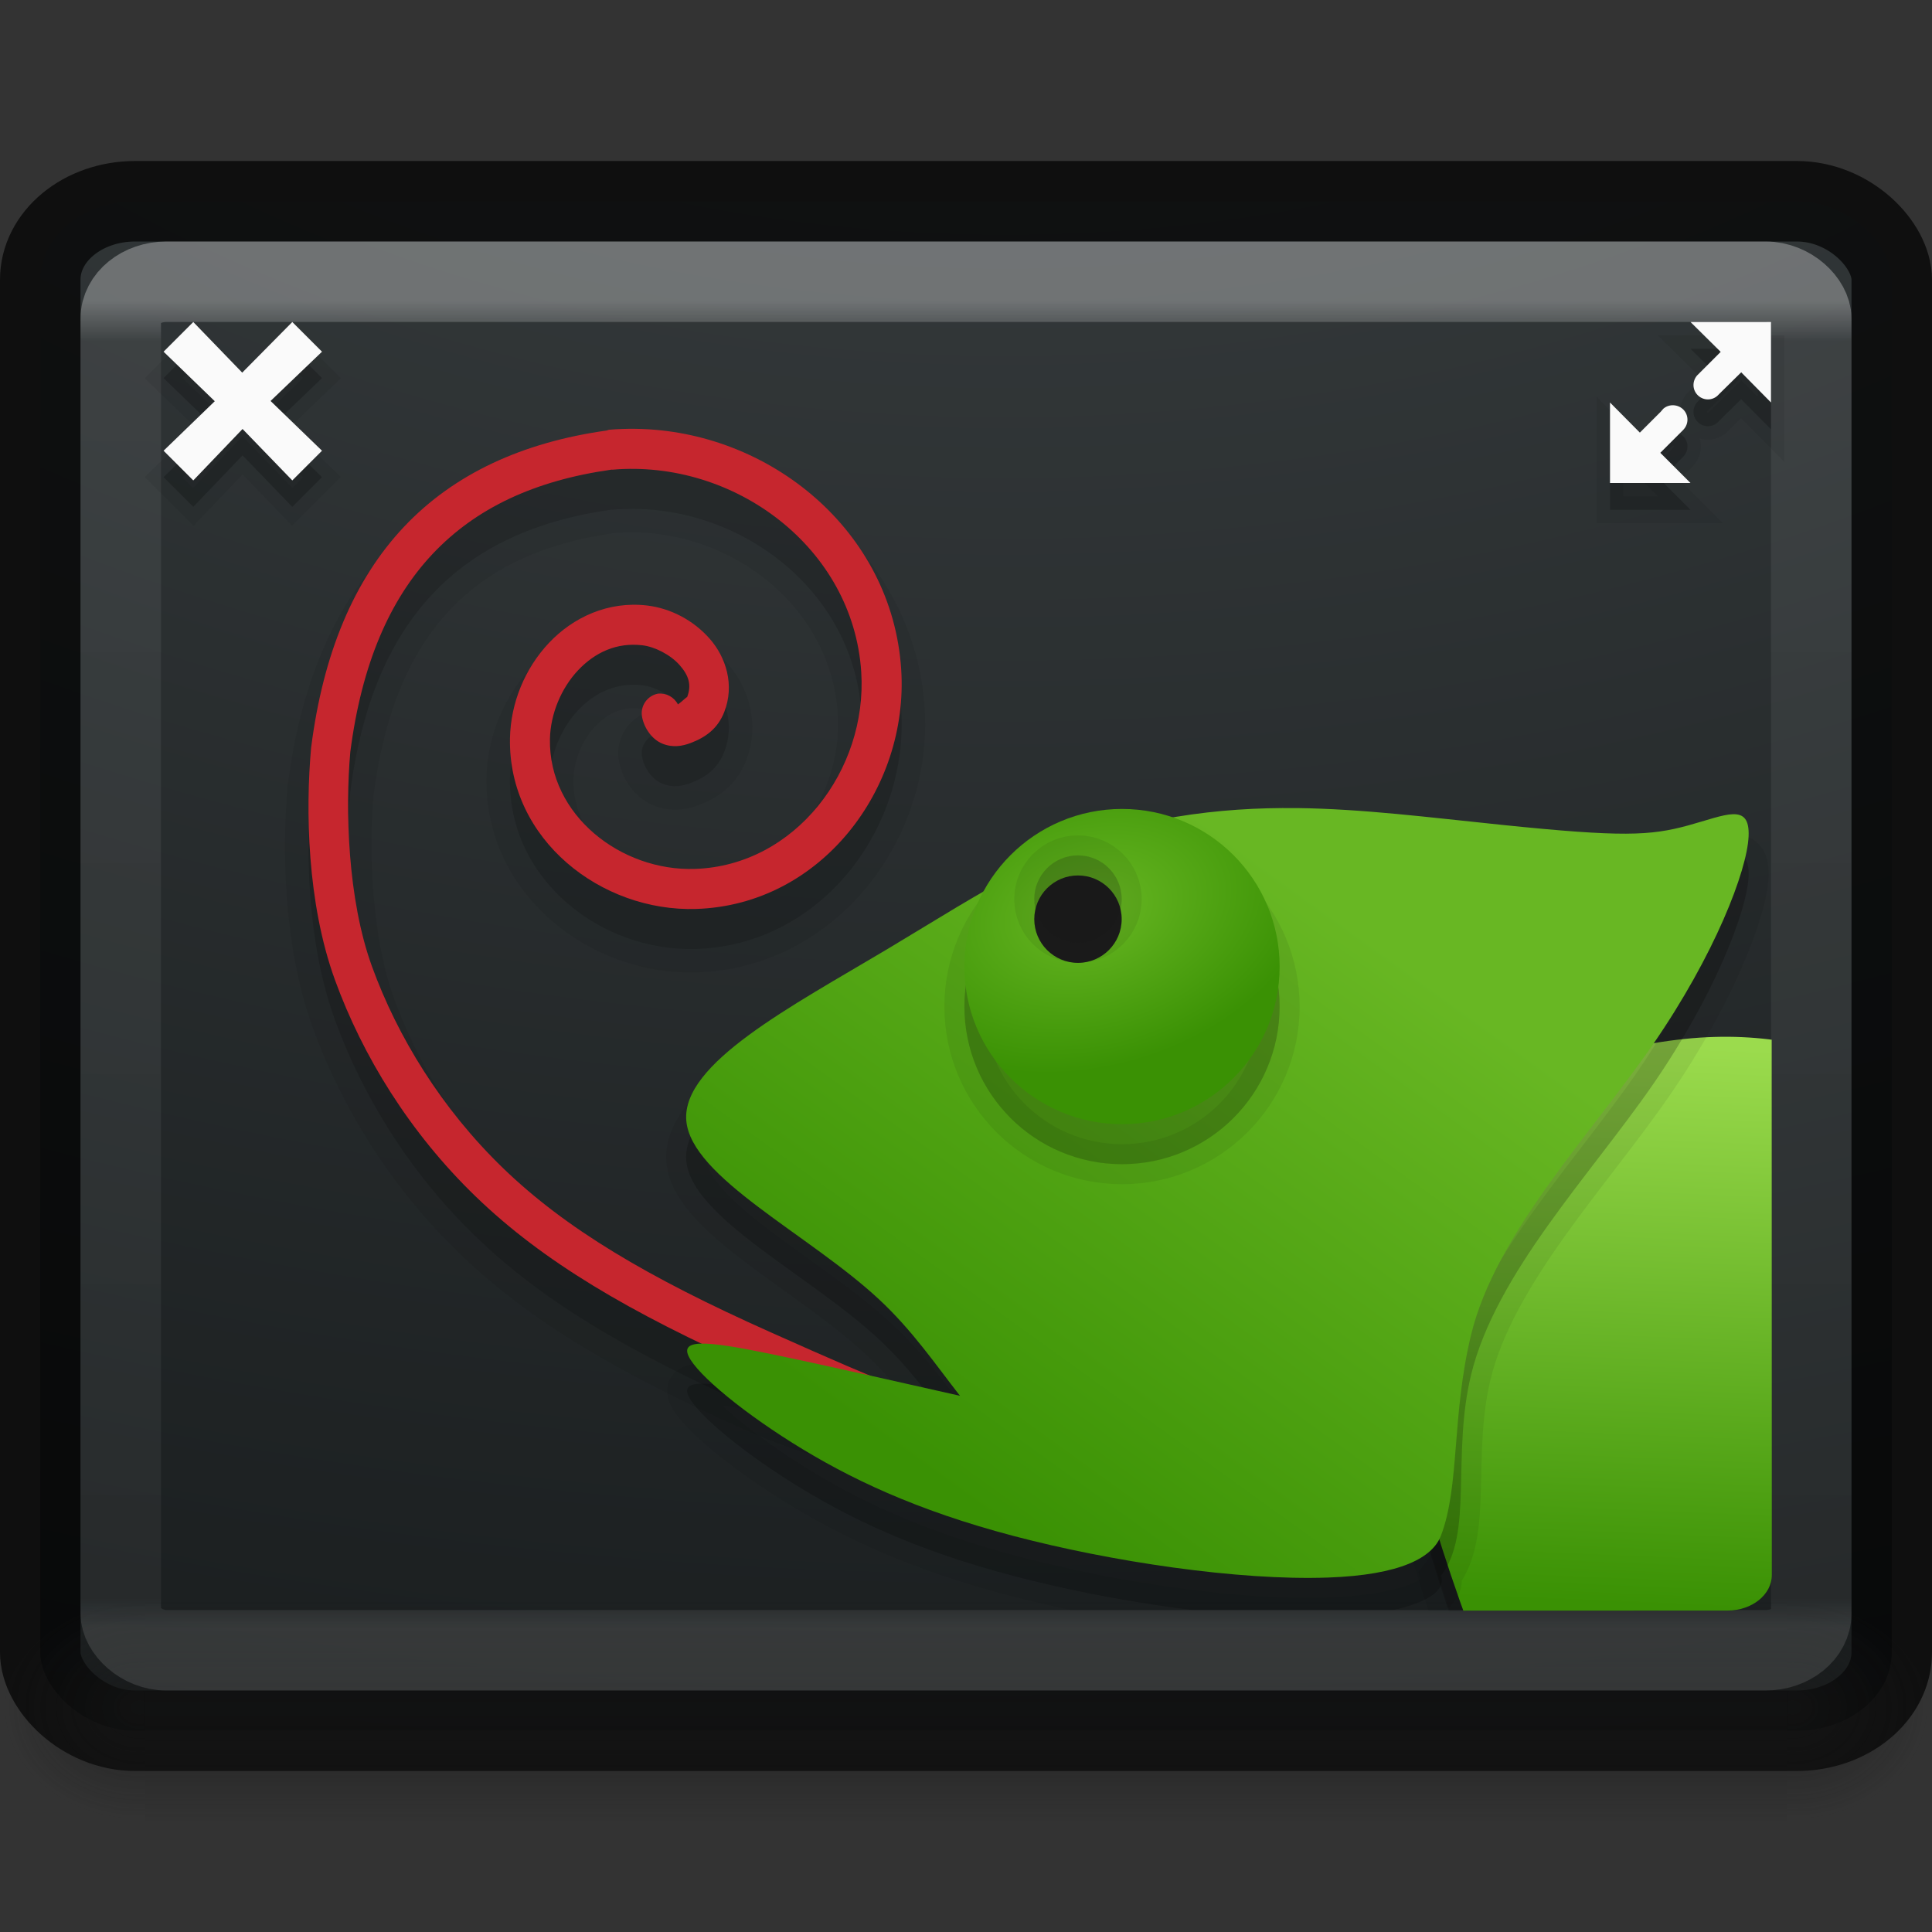 <?xml version="1.0" encoding="UTF-8" standalone="no"?>
<svg
   id="svg4296"
   height="24"
   width="24"
   version="1.1"
   sodipodi:docname="24.svg"
   inkscape:version="1.1 (c68e22c387, 2021-05-23)"
   xmlns:inkscape="http://www.inkscape.org/namespaces/inkscape"
   xmlns:sodipodi="http://sodipodi.sourceforge.net/DTD/sodipodi-0.dtd"
   xmlns:xlink="http://www.w3.org/1999/xlink"
   xmlns="http://www.w3.org/2000/svg"
   xmlns:svg="http://www.w3.org/2000/svg"
   xmlns:rdf="http://www.w3.org/1999/02/22-rdf-syntax-ns#"
   xmlns:cc="http://creativecommons.org/ns#"
   xmlns:dc="http://purl.org/dc/elements/1.1/">
  <rect width="100%" height="100%" fill="#333333" stroke="none"/>
  <sodipodi:namedview
     pagecolor="#ffffff"
     bordercolor="#666666"
     borderopacity="1"
     objecttolerance="10"
     gridtolerance="10"
     guidetolerance="10"
     inkscape:pageopacity="0"
     inkscape:pageshadow="2"
     inkscape:window-width="1366"
     inkscape:window-height="707"
     id="namedview69"
     showgrid="true"
     inkscape:zoom="22.627417"
     inkscape:cx="8.9935144"
     inkscape:cy="9.4796503"
     inkscape:window-x="0"
     inkscape:window-y="30"
     inkscape:window-maximized="1"
     inkscape:current-layer="svg4296"
     inkscape:document-rotation="0"
     inkscape:pagecheckerboard="0"
     showguides="true"
     width="24px">
    <inkscape:grid
       type="xygrid"
       id="grid871"
       empspacing="4" />
    <inkscape:grid
       type="xygrid"
       id="grid873"
       empspacing="2"
       spacingx="0.5"
       spacingy="0.5"
       dotted="true" />
  </sodipodi:namedview>
  <defs
     id="defs4298">
    <inkscape:path-effect
       effect="bspline"
       id="path-effect28478"
       is_visible="true"
       lpeversion="1"
       weight="33.333"
       steps="2"
       helper_size="0"
       apply_no_weight="true"
       apply_with_weight="true"
       only_selected="false" />
    <inkscape:path-effect
       effect="bspline"
       id="path-effect28430"
       is_visible="true"
       lpeversion="1"
       weight="33.333"
       steps="2"
       helper_size="0"
       apply_no_weight="true"
       apply_with_weight="true"
       only_selected="false" />
    <inkscape:path-effect
       effect="bspline"
       id="path-effect21614"
       is_visible="true"
       lpeversion="1"
       weight="33.333"
       steps="2"
       helper_size="0"
       apply_no_weight="true"
       apply_with_weight="true"
       only_selected="false" />
    <inkscape:path-effect
       effect="bspline"
       id="path-effect17203"
       is_visible="true"
       lpeversion="1"
       weight="33.333"
       steps="2"
       helper_size="0"
       apply_no_weight="true"
       apply_with_weight="true"
       only_selected="false" />
    <inkscape:path-effect
       effect="bspline"
       id="path-effect16144"
       is_visible="true"
       lpeversion="1"
       weight="33.333"
       steps="2"
       helper_size="0"
       apply_no_weight="true"
       apply_with_weight="true"
       only_selected="false" />
    <linearGradient
       inkscape:collect="always"
       id="linearGradient6899">
      <stop
         style="stop-color:#9bdb4d;stop-opacity:1"
         offset="0"
         id="stop6895" />
      <stop
         style="stop-color:#3a9104;stop-opacity:1"
         offset="1"
         id="stop6897" />
    </linearGradient>
    <inkscape:path-effect
       effect="bspline"
       id="path-effect6747"
       is_visible="true"
       lpeversion="1"
       weight="33.333"
       steps="2"
       helper_size="0"
       apply_no_weight="true"
       apply_with_weight="true"
       only_selected="false" />
    <linearGradient
       inkscape:collect="always"
       id="linearGradient4127">
      <stop
         style="stop-color:#68b723;stop-opacity:1"
         offset="0"
         id="stop4123" />
      <stop
         style="stop-color:#3a9104;stop-opacity:1"
         offset="1"
         id="stop4125" />
    </linearGradient>
    <inkscape:path-effect
       effect="bspline"
       id="path-effect1451"
       is_visible="true"
       lpeversion="1"
       weight="33.333"
       steps="2"
       helper_size="0"
       apply_no_weight="true"
       apply_with_weight="true"
       only_selected="false" />
    <linearGradient
       id="linearGradient932">
      <stop
         offset="0"
         style="stop-color:#181818;stop-opacity:1"
         id="stop928" />
      <stop
         offset="1"
         style="stop-color:#181818;stop-opacity:0"
         id="stop930" />
    </linearGradient>
    <linearGradient
       id="linearGradient4199">
      <stop
         id="stop4201"
         style="stop-color:#ffffff;stop-opacity:1"
         offset="0" />
      <stop
         id="stop4203"
         style="stop-color:#fafafa;stop-opacity:1"
         offset="0.262" />
      <stop
         id="stop4205"
         style="stop-color:#d4d4d4;stop-opacity:1"
         offset="0.705" />
      <stop
         id="stop4207"
         style="stop-color:#abacae;stop-opacity:1"
         offset="1" />
    </linearGradient>
    <linearGradient
       id="linearGradient3462">
      <stop
         offset="0"
         style="stop-color:#ffffff;stop-opacity:1"
         id="stop3464" />
      <stop
         offset="0.035"
         style="stop-color:#ffffff;stop-opacity:0.235"
         id="stop3466" />
      <stop
         offset="0.964"
         style="stop-color:#ffffff;stop-opacity:0.157"
         id="stop3468" />
      <stop
         offset="1"
         style="stop-color:#ffffff;stop-opacity:0.392"
         id="stop3470" />
    </linearGradient>
    <linearGradient
       x1="302.857"
       y1="366.648"
       x2="302.857"
       y2="609.505"
       id="linearGradient19619"
       xlink:href="#linearGradient5048"
       gradientUnits="userSpaceOnUse"
       gradientTransform="matrix(0.084,0,0,0.012,-6.54,38.471)" />
    <linearGradient
       id="linearGradient5048">
      <stop
         id="stop5050"
         style="stop-color:#181818;stop-opacity:0"
         offset="0" />
      <stop
         id="stop5056"
         style="stop-color:#181818;stop-opacity:1"
         offset="0.5" />
      <stop
         id="stop5052"
         style="stop-color:#181818;stop-opacity:0"
         offset="1" />
    </linearGradient>
    <radialGradient
       cx="605.714"
       cy="486.648"
       r="117.143"
       fx="605.714"
       fy="486.648"
       id="radialGradient19616"
       xlink:href="#linearGradient5060"
       gradientUnits="userSpaceOnUse"
       gradientTransform="matrix(-0.029,0,0,0.012,21.027,38.471)" />
    <linearGradient
       id="linearGradient5060">
      <stop
         id="stop5062"
         style="stop-color:#181818;stop-opacity:1"
         offset="0" />
      <stop
         id="stop5064"
         style="stop-color:#181818;stop-opacity:0"
         offset="1" />
    </linearGradient>
    <radialGradient
       cx="605.714"
       cy="486.648"
       r="117.143"
       fx="605.714"
       fy="486.648"
       id="radialGradient19613"
       xlink:href="#linearGradient932"
       gradientUnits="userSpaceOnUse"
       gradientTransform="matrix(0.029,0,0,0.012,26.973,38.471)" />
    <linearGradient
       y2="42.438"
       x2="40.29"
       y1="5.414"
       x1="40.29"
       gradientTransform="matrix(1.162,0,0,0.919,-3.892,4.446)"
       gradientUnits="userSpaceOnUse"
       id="linearGradient4088"
       xlink:href="#linearGradient3462" />
    <radialGradient
       r="12.672"
       fy="9.957"
       fx="7.118"
       cy="9.957"
       cx="7.118"
       gradientTransform="matrix(0,8.437,-12.948,0,153.88,-68.473)"
       gradientUnits="userSpaceOnUse"
       id="radialGradient4091"
       xlink:href="#linearGradient4199" />
    <linearGradient
       x1="39"
       y1="15"
       x2="39"
       y2="48"
       id="linearGradient3058"
       xlink:href="#linearGradient3924-1"
       gradientUnits="userSpaceOnUse"
       gradientTransform="translate(-67.5,-2.5)" />
    <linearGradient
       id="linearGradient3924-1">
      <stop
         id="stop3926-3"
         style="stop-color:#ffffff;stop-opacity:1"
         offset="0" />
      <stop
         id="stop3928-91"
         style="stop-color:#ffffff;stop-opacity:0.235"
         offset="0.028" />
      <stop
         id="stop3930-6"
         style="stop-color:#ffffff;stop-opacity:0.157"
         offset="0.974" />
      <stop
         id="stop3932-6"
         style="stop-color:#ffffff;stop-opacity:0.392"
         offset="1" />
    </linearGradient>
    <linearGradient
       gradientTransform="matrix(0.075,0,0,0.012,-2.947,38.471)"
       gradientUnits="userSpaceOnUse"
       xlink:href="#linearGradient5048-6"
       id="linearGradient19619-1"
       y2="609.505"
       x2="302.857"
       y1="366.648"
       x1="302.857" />
    <linearGradient
       id="linearGradient5048-6">
      <stop
         offset="0"
         style="stop-color:#000000;stop-opacity:0"
         id="stop5050-0" />
      <stop
         offset="0.5"
         style="stop-color:#000000;stop-opacity:1"
         id="stop5056-6" />
      <stop
         offset="1"
         style="stop-color:#000000;stop-opacity:0"
         id="stop5052-2" />
    </linearGradient>
    <radialGradient
       gradientTransform="matrix(-0.024,0,0,0.012,20.522,38.471)"
       gradientUnits="userSpaceOnUse"
       xlink:href="#linearGradient4563"
       id="radialGradient19616-8"
       fy="486.648"
       fx="605.714"
       r="117.143"
       cy="486.648"
       cx="605.714" />
    <linearGradient
       id="linearGradient4563">
      <stop
         offset="0"
         style="stop-color:#000000;stop-opacity:1"
         id="stop4565" />
      <stop
         offset="1"
         style="stop-color:#000000;stop-opacity:0"
         id="stop4567" />
    </linearGradient>
    <radialGradient
       gradientTransform="matrix(0.024,0,0,0.012,27.478,38.471)"
       gradientUnits="userSpaceOnUse"
       xlink:href="#linearGradient4563"
       id="radialGradient19613-0"
       fy="486.648"
       fx="605.714"
       r="117.143"
       cy="486.648"
       cx="605.714" />
    <linearGradient
       gradientUnits="userSpaceOnUse"
       xlink:href="#linearGradient4099"
       id="linearGradient4097-5-3"
       y2="8.498"
       x2="18.387"
       y1="26.977"
       x1="18.387"
       gradientTransform="matrix(1.818,0,0,1.944,-8.535,-8.5)" />
    <linearGradient
       id="linearGradient4099">
      <stop
         id="stop4101"
         style="stop-color:#a7a7a7;stop-opacity:1"
         offset="0" />
      <stop
         id="stop4103"
         style="stop-color:#d1d1d1;stop-opacity:1"
         offset="1" />
    </linearGradient>
    <linearGradient
       gradientTransform="matrix(1.054,0,0,0.919,-1.297,4.446)"
       gradientUnits="userSpaceOnUse"
       xlink:href="#linearGradient4455"
       id="linearGradient3095-0-5"
       y2="41.781"
       x2="24"
       y1="5.975"
       x1="24" />
    <linearGradient
       id="linearGradient4455">
      <stop
         offset="0"
         style="stop-color:#000000;stop-opacity:0.117"
         id="stop4457" />
      <stop
         offset="0.052"
         style="stop-color:#ffffff;stop-opacity:0"
         id="stop4459" />
      <stop
         offset="0.964"
         style="stop-color:#ffffff;stop-opacity:0.157"
         id="stop4461" />
      <stop
         offset="1"
         style="stop-color:#ffffff;stop-opacity:0.392"
         id="stop4463" />
    </linearGradient>
    <linearGradient
       x1="30.643"
       y1="-17.85"
       x2="30.643"
       y2="29.023"
       id="linearGradient3102-8"
       xlink:href="#linearGradient4633"
       gradientUnits="userSpaceOnUse"
       gradientTransform="matrix(0.92,0,0,0.76,6.518,21.758)" />
    <linearGradient
       id="linearGradient4633">
      <stop
         id="stop4635"
         style="stop-color:#333333;stop-opacity:0.435"
         offset="0" />
      <stop
         id="stop4637"
         style="stop-color:#444444;stop-opacity:0.549"
         offset="1" />
    </linearGradient>
    <radialGradient
       cx="23.071"
       cy="35.127"
       r="10.319"
       fx="23.071"
       fy="35.127"
       id="radialGradient2177"
       xlink:href="#linearGradient4563"
       gradientUnits="userSpaceOnUse"
       gradientTransform="matrix(0.915,0.013,-0.008,0.214,2.254,27.189)" />
    <linearGradient
       id="linearGradient3175">
      <stop
         id="stop3177"
         style="stop-color:#797a78;stop-opacity:1"
         offset="0" />
      <stop
         id="stop3179"
         style="stop-color:#555754;stop-opacity:1"
         offset="1" />
    </linearGradient>
    <linearGradient
       x1="23.946"
       y1="7.509"
       x2="23.946"
       y2="42.576"
       id="linearGradient3189"
       xlink:href="#linearGradient3175"
       gradientUnits="userSpaceOnUse" />
    <linearGradient
       id="linearGradient7916">
      <stop
         id="stop7918"
         style="stop-color:#ffffff;stop-opacity:1"
         offset="0" />
      <stop
         id="stop7920"
         style="stop-color:#ffffff;stop-opacity:0.34"
         offset="1" />
    </linearGradient>
    <linearGradient
       x1="31.865"
       y1="17.13"
       x2="16.145"
       y2="32.85"
       id="linearGradient2181"
       xlink:href="#linearGradient7916"
       gradientUnits="userSpaceOnUse"
       gradientTransform="matrix(1.032,-1.029,1.032,1.029,-26.553,23.964)" />
    <linearGradient
       x1="31.865"
       y1="17.13"
       x2="16.145"
       y2="32.85"
       id="linearGradient2397"
       xlink:href="#linearGradient7916"
       gradientUnits="userSpaceOnUse"
       gradientTransform="matrix(1.032,-1.029,1.032,1.029,-26.553,26.473)" />
    <linearGradient
       x1="23.946"
       y1="7.509"
       x2="23.946"
       y2="42.576"
       id="linearGradient2400"
       xlink:href="#linearGradient3175"
       gradientUnits="userSpaceOnUse"
       gradientTransform="translate(0,2.509)" />
    <radialGradient
       cx="23.071"
       cy="35.127"
       r="10.319"
       fx="23.071"
       fy="35.127"
       id="radialGradient2403"
       xlink:href="#linearGradient4563"
       gradientUnits="userSpaceOnUse"
       gradientTransform="matrix(2.105,0.024,-0.019,0.41,-23.646,28.671)" />
    <linearGradient
       inkscape:collect="always"
       xlink:href="#linearGradient4127"
       id="linearGradient4129"
       x1="27.811"
       y1="19.662"
       x2="36.416"
       y2="34.722"
       gradientUnits="userSpaceOnUse"
       gradientTransform="matrix(1.293,0,0,1.293,-15.737,-4.922)" />
    <radialGradient
       cx="23.071"
       cy="35.127"
       r="10.319"
       fx="23.071"
       fy="35.127"
       id="radialGradient2177-7"
       xlink:href="#linearGradient4563"
       gradientUnits="userSpaceOnUse"
       gradientTransform="matrix(0.915,0.013,-0.008,0.214,2.254,27.189)" />
    <linearGradient
       x1="31.865"
       y1="17.13"
       x2="16.145"
       y2="32.85"
       id="linearGradient2397-3"
       xlink:href="#linearGradient7916"
       gradientUnits="userSpaceOnUse"
       gradientTransform="matrix(1.032,-1.029,1.032,1.029,-26.553,26.473)" />
    <linearGradient
       x1="23.946"
       y1="7.509"
       x2="23.946"
       y2="42.576"
       id="linearGradient2400-7"
       xlink:href="#linearGradient3175"
       gradientUnits="userSpaceOnUse"
       gradientTransform="translate(0,2.509)" />
    <radialGradient
       cx="23.071"
       cy="35.127"
       r="10.319"
       fx="23.071"
       fy="35.127"
       id="radialGradient2403-5"
       xlink:href="#linearGradient4563"
       gradientUnits="userSpaceOnUse"
       gradientTransform="matrix(2.105,0.024,-0.019,0.41,-23.646,28.671)" />
    <linearGradient
       x1="24"
       y1="6.032"
       x2="24"
       y2="41.934"
       id="linearGradient3024"
       xlink:href="#linearGradient3895"
       gradientUnits="userSpaceOnUse"
       gradientTransform="matrix(1.152,0,0,0.922,-3.684,4.385)" />
    <linearGradient
       id="linearGradient3895">
      <stop
         id="stop3897"
         style="stop-color:#ffffff;stop-opacity:1"
         offset="0" />
      <stop
         id="stop3899"
         style="stop-color:#ffffff;stop-opacity:0.235"
         offset="0.03" />
      <stop
         id="stop3901"
         style="stop-color:#ffffff;stop-opacity:0.157"
         offset="0.978" />
      <stop
         id="stop3903"
         style="stop-color:#ffffff;stop-opacity:0.392"
         offset="1" />
    </linearGradient>
    <radialGradient
       cx="6.953"
       cy="9.957"
       r="12.672"
       fx="6.953"
       fy="9.957"
       id="radialGradient3988-3"
       xlink:href="#linearGradient2867-449-88-871-390-598-476-591-434-148-57-177-8-3-3-6-4-8-8-8-5-7-8"
       gradientUnits="userSpaceOnUse"
       gradientTransform="matrix(0,2.893,-4.299,0,55.298,-26.609)" />
    <linearGradient
       id="linearGradient2867-449-88-871-390-598-476-591-434-148-57-177-8-3-3-6-4-8-8-8-5-7-8">
      <stop
         id="stop3750-1-0-7-6-6-1-3-9-3-9-2"
         style="stop-color:#404648;stop-opacity:1"
         offset="0" />
      <stop
         id="stop3754-1-8-5-2-7-6-7-1-9-1-0"
         style="stop-color:#0c1011;stop-opacity:1"
         offset="1" />
    </linearGradient>
    <linearGradient
       inkscape:collect="always"
       xlink:href="#linearGradient6899"
       id="linearGradient6901"
       x1="41.847"
       y1="18.849"
       x2="42.928"
       y2="34.407"
       gradientUnits="userSpaceOnUse" />
    <linearGradient
       inkscape:collect="always"
       xlink:href="#linearGradient3895"
       id="linearGradient8449"
       gradientUnits="userSpaceOnUse"
       gradientTransform="matrix(0.568,0,0,0.459,-1.622,0.973)"
       x1="24"
       y1="6.032"
       x2="24"
       y2="41.934" />
    <clipPath
       clipPathUnits="userSpaceOnUse"
       id="clipPath9640">
      <path
         id="rect9642"
         d="M 3.662,9.5 H 44.337 c 0.644,0 1.162,0.41 1.162,0.919 v 32.162 c 0,0.509 -0.518,0.919 -1.162,0.919 H 3.662 C 3.018,43.5 2.5,43.09 2.5,42.581 V 10.419 C 2.5,9.91 3.018,9.5 3.662,9.5 Z"
         style="opacity:0.3;fill:none;stroke:url(#linearGradient9644);stroke-width:1;stroke-linecap:round;stroke-linejoin:round;stroke-miterlimit:4;stroke-dasharray:none;stroke-dashoffset:0;stroke-opacity:1;paint-order:normal" />
    </clipPath>
    <linearGradient
       inkscape:collect="always"
       xlink:href="#linearGradient3895"
       id="linearGradient9644"
       gradientUnits="userSpaceOnUse"
       gradientTransform="matrix(1.162,0,0,0.919,-3.892,4.446)"
       x1="24"
       y1="6.032"
       x2="24"
       y2="41.934" />
    <clipPath
       clipPathUnits="userSpaceOnUse"
       id="clipPath9646">
      <rect
         width="43"
         height="34"
         rx="1.162"
         ry="0.919"
         x="2.5"
         y="9.5"
         id="rect9648"
         style="opacity:0.3;fill:none;stroke:url(#linearGradient9650);stroke-width:1;stroke-linecap:round;stroke-linejoin:round;stroke-miterlimit:4;stroke-dasharray:none;stroke-dashoffset:0;stroke-opacity:1;paint-order:normal"
         d="M 3.662,9.5 H 44.337 c 0.644,0 1.162,0.41 1.162,0.919 v 32.162 c 0,0.509 -0.518,0.919 -1.162,0.919 H 3.662 C 3.018,43.5 2.5,43.09 2.5,42.581 V 10.419 C 2.5,9.91 3.018,9.5 3.662,9.5 Z" />
    </clipPath>
    <linearGradient
       inkscape:collect="always"
       xlink:href="#linearGradient3895"
       id="linearGradient9650"
       gradientUnits="userSpaceOnUse"
       gradientTransform="matrix(1.162,0,0,0.919,-3.892,4.446)"
       x1="24"
       y1="6.032"
       x2="24"
       y2="41.934" />
    <clipPath
       clipPathUnits="userSpaceOnUse"
       id="clipPath19091">
      <rect
         width="46.868"
         height="36.565"
         rx="1.267"
         ry="0.988"
         x="-7.422"
         y="2.359"
         id="rect19093"
         style="opacity:0.3;fill:none;stroke:url(#linearGradient19095);stroke-width:1.083;stroke-linecap:round;stroke-linejoin:round;stroke-miterlimit:4;stroke-dasharray:none;stroke-dashoffset:0;stroke-opacity:1;paint-order:normal"
         transform="matrix(0.994,-0.11,0.113,0.994,0,0)"
         d="M -6.155,2.359 H 38.179 c 0.702,0 1.267,0.441 1.267,0.988 V 37.936 c 0,0.547 -0.565,0.988 -1.267,0.988 H -6.155 c -0.702,0 -1.267,-0.441 -1.267,-0.988 V 3.347 c 0,-0.547 0.565,-0.988 1.267,-0.988 z" />
    </clipPath>
    <linearGradient
       inkscape:collect="always"
       xlink:href="#linearGradient3895"
       id="linearGradient19095"
       gradientUnits="userSpaceOnUse"
       gradientTransform="matrix(1.267,0,0,0.988,-14.389,-3.076)"
       x1="24"
       y1="6.032"
       x2="24"
       y2="41.934" />
    <clipPath
       clipPathUnits="userSpaceOnUse"
       id="clipPath21743">
      <g
         inkscape:label="Clip"
         id="use21745"
         style="fill:url(#linearGradient22483);fill-opacity:1">
        <path
           style="fill:url(#linearGradient22479);fill-opacity:1;stroke:none;stroke-width:1.293;stroke-linecap:butt;stroke-linejoin:miter;stroke-miterlimit:4;stroke-dasharray:none;stroke-opacity:1"
           d="m 12.252,38.001 c -1.027,-1.188 0.503,-4.193 1.729,-6.989 1.225,-2.796 2.146,-5.382 4.35,-7.565 2.205,-2.183 4.583,-3.396 7.466,-5.035 2.883,-1.638 3.488,-2.12 4.167,-2.949 0.679,-0.829 1.018,-1.512 1.54,-0.729 0.522,0.783 1.16,3.163 1.222,6.148 0.062,2.985 -0.467,6.693 0.622,9.327 1.09,2.634 3.604,4.142 2.133,6.069 -1.471,1.926 -5.367,3.536 -8.55,3.872 -3.182,0.336 -4.836,-0.942 -7.453,-1.266 -2.617,-0.324 -6.199,0.306 -7.226,-0.882 z"
           id="path22473"
           clip-path="url(#clipPath9640)"
           transform="matrix(0.732,0.528,-0.536,0.742,29.27,-3.914)"
           sodipodi:nodetypes="scsccccccccs"
           inkscape:original-d="m 9.696046,39.819093 c 1.531129,-3.005005 3.060945,-6.010575 4.58945,-9.01671 0.922101,-2.586206 1.842633,-5.172336 2.761927,-7.759314 3.488797,-1.778558 5.86751,-2.991957 10.461556,-5.336514 1.171598,-0.932128 1.776495,-1.414164 2.663952,-2.122872 0.471628,-0.949164 0.810072,-1.6326 1.213601,-2.450688 0.640082,2.383499 1.277854,4.763231 1.914149,7.142299 -0.65478,3.571337 -1.04102,7.299629 -1.56388,10.947096 2.84517,1.380343 5.21447,3.129306 7.819361,4.691612 -5.545646,2.290846 -9.442466,3.899958 -14.158173,5.846327 -1.648747,-1.27537 -3.302792,-2.553887 -4.956374,-3.831097 -3.580331,0.630318 -7.162523,1.260331 -10.745569,1.889861 z"
           inkscape:path-effect="#path-effect1451" />
        <path
           style="fill:url(#linearGradient22481);fill-opacity:1;stroke:none;stroke-width:1px;stroke-linecap:butt;stroke-linejoin:miter;stroke-opacity:1"
           d="m 27.335,38.584 c -2.833,-0.75 -5.333,-1.417 -7,-1.833 -1.667,-0.417 -2.5,-0.583 -2.417,-0.166 0.083,0.417 1.083,1.417 2.333,2.334 1.25,0.917 2.75,1.75 4.917,2.416 2.167,0.666 5,1.166 7,1.083 2,-0.084 3.166,-0.75 2.167,-1.5 -1,-0.75 -4.166,-1.583 -7,-2.333 z"
           id="path22475"
           inkscape:path-effect="#path-effect21614"
           inkscape:original-d="m 27,38.5 c -2.499,-0.665667 -4.999,-1.332333 -7.5,-2 -0.83235,-0.16567 -1.665667,-0.332333 -2.5,-0.5 1.00102,1.00102 2.001,2.001 3,3 1.50103,0.83435 3.001,1.667667 4.5,2.5 2.83439,0.50101 5.667667,1.001 8.5,1.5 1.16769,-0.66568 2.334333,-1.332333 3.5,-2 -3.16573,-0.83235 -6.332333,-1.665667 -9.5,-2.5 z" />
      </g>
    </clipPath>
    <linearGradient
       inkscape:collect="always"
       xlink:href="#linearGradient4127"
       id="linearGradient22464"
       gradientUnits="userSpaceOnUse"
       x1="32"
       y1="23"
       x2="32"
       y2="42"
       gradientTransform="matrix(0.732,0.528,-0.536,0.742,29.27,-3.914)" />
    <linearGradient
       inkscape:collect="always"
       xlink:href="#linearGradient4127"
       id="linearGradient22479"
       gradientUnits="userSpaceOnUse"
       x1="32"
       y1="23"
       x2="32"
       y2="42" />
    <linearGradient
       inkscape:collect="always"
       xlink:href="#linearGradient4127"
       id="linearGradient22481"
       gradientUnits="userSpaceOnUse"
       x1="32"
       y1="23"
       x2="32"
       y2="42" />
    <linearGradient
       inkscape:collect="always"
       xlink:href="#linearGradient4127"
       id="linearGradient22483"
       gradientUnits="userSpaceOnUse"
       x1="32"
       y1="23"
       x2="32"
       y2="42" />
    <linearGradient
       inkscape:collect="always"
       xlink:href="#linearGradient3895"
       id="linearGradient28742"
       gradientUnits="userSpaceOnUse"
       gradientTransform="matrix(1.162,0,0,0.919,31.233,1.904)"
       x1="24"
       y1="6.032"
       x2="24"
       y2="41.934" />
    <clipPath
       clipPathUnits="userSpaceOnUse"
       id="clipPath36812">
      <rect
         width="42.5"
         height="33.5"
         rx="1.149"
         ry="0.905"
         x="2.5"
         y="8.5"
         id="rect36814"
         style="opacity:1;fill:#ffffff;fill-opacity:1;stroke:none;stroke-width:0.987;stroke-linecap:round;stroke-linejoin:round;stroke-miterlimit:4;stroke-dasharray:none;stroke-dashoffset:0;stroke-opacity:1;paint-order:normal" />
    </clipPath>
    <clipPath
       clipPathUnits="userSpaceOnUse"
       id="clipPath36816">
      <rect
         width="42.5"
         height="33.5"
         rx="1.149"
         ry="0.905"
         x="2.5"
         y="8.5"
         id="rect36818"
         style="opacity:1;fill:#ffffff;fill-opacity:1;stroke:none;stroke-width:0.987;stroke-linecap:round;stroke-linejoin:round;stroke-miterlimit:4;stroke-dasharray:none;stroke-dashoffset:0;stroke-opacity:1;paint-order:normal" />
    </clipPath>
    <clipPath
       clipPathUnits="userSpaceOnUse"
       id="clipPath37671">
      <rect
         width="48.611"
         height="37.298"
         rx="1.314"
         ry="1.008"
         x="-9.158"
         y="0.519"
         id="rect37673"
         style="opacity:0.3;fill:none;stroke:url(#linearGradient37675);stroke-width:1.114;stroke-linecap:round;stroke-linejoin:round;stroke-miterlimit:4;stroke-dasharray:none;stroke-dashoffset:0;stroke-opacity:1;paint-order:normal"
         transform="matrix(0.994,-0.11,0.113,0.994,0,0)"
         d="M -7.844,0.519 H 38.139 c 0.728,0 1.314,0.45 1.314,1.008 V 36.809 c 0,0.558 -0.586,1.008 -1.314,1.008 H -7.844 c -0.728,0 -1.314,-0.45 -1.314,-1.008 V 1.527 c 0,-0.558 0.586,-1.008 1.314,-1.008 z" />
    </clipPath>
    <linearGradient
       inkscape:collect="always"
       xlink:href="#linearGradient3895"
       id="linearGradient37675"
       gradientUnits="userSpaceOnUse"
       gradientTransform="matrix(1.314,0,0,1.008,-16.384,-5.026)"
       x1="24"
       y1="6.032"
       x2="24"
       y2="41.934" />
    <clipPath
       clipPathUnits="userSpaceOnUse"
       id="clipPath37677">
      <rect
         width="42.512"
         height="33.512"
         rx="1.149"
         ry="0.906"
         x="2.494"
         y="9.494"
         id="rect37679"
         style="opacity:0.3;fill:none;stroke:url(#linearGradient37681);stroke-width:0.988;stroke-linecap:round;stroke-linejoin:round;stroke-miterlimit:4;stroke-dasharray:none;stroke-dashoffset:0;stroke-opacity:1;paint-order:normal" />
    </clipPath>
    <linearGradient
       inkscape:collect="always"
       xlink:href="#linearGradient3895"
       id="linearGradient37681"
       gradientUnits="userSpaceOnUse"
       gradientTransform="matrix(1.149,0,0,0.906,-3.826,4.512)"
       x1="24"
       y1="6.032"
       x2="24"
       y2="41.934" />
    <radialGradient
       inkscape:collect="always"
       xlink:href="#linearGradient4127"
       id="radialGradient38530"
       cx="27.651"
       cy="25.604"
       fx="27.651"
       fy="25.604"
       r="3.94"
       gradientUnits="userSpaceOnUse"
       gradientTransform="matrix(0.702,-0.193,0.132,0.479,-9.238,4.377)" />
  </defs>
  <rect
     width="23"
     height="19"
     rx="1.179"
     ry="0.974"
     x="0.5"
     y="2.5"
     id="rect5505-21"
     style="color:#000000;clip-rule:nonzero;display:inline;overflow:visible;visibility:visible;opacity:0.9;isolation:auto;mix-blend-mode:normal;color-interpolation:sRGB;color-interpolation-filters:linearRGB;solid-color:#000000;solid-opacity:1;fill:url(#radialGradient3988-3);fill-opacity:1;fill-rule:nonzero;stroke:none;stroke-width:0.536;stroke-linecap:butt;stroke-linejoin:miter;stroke-miterlimit:4;stroke-dasharray:none;stroke-dashoffset:0;stroke-opacity:1;marker:none;color-rendering:auto;image-rendering:auto;shape-rendering:auto;text-rendering:auto;enable-background:accumulate" />
  <rect
     width="23"
     height="19"
     rx="1.179"
     ry="0.974"
     x="0.5"
     y="2.5"
     id="rect5505-21-3-2"
     style="color:#000000;display:inline;overflow:visible;visibility:visible;opacity:0.7;fill:none;stroke:#000000;stroke-width:1;stroke-linecap:round;stroke-linejoin:round;stroke-miterlimit:4;stroke-dasharray:none;stroke-dashoffset:0;stroke-opacity:1;marker:none;enable-background:accumulate" />
  <g
     style="opacity:0.6"
     id="g3257"
     transform="matrix(0.5,0,0,1,0,-23.1)">
    <path
       style="display:inline;overflow:visible;visibility:visible;fill:url(#radialGradient19613);fill-opacity:1;fill-rule:nonzero;stroke:none;stroke-width:1;marker:none"
       id="path2883"
       d="m 44.4,43 c 0,0 0,3 0,3 1.489,0.006 3.6,-0.672 3.6,-1.5 0,-0.828 -1.662,-1.5 -3.6,-1.5 z"
       inkscape:connector-curvature="0" />
    <path
       style="display:inline;overflow:visible;visibility:visible;fill:url(#radialGradient19616);fill-opacity:1;fill-rule:nonzero;stroke:none;stroke-width:1;marker:none"
       id="path2881"
       d="m 3.6,43 c 0,0 0,3 0,3 C 2.111,46.006 0,45.328 0,44.5 0,43.672 1.662,43 3.6,43 Z"
       inkscape:connector-curvature="0" />
    <rect
       style="display:inline;overflow:visible;visibility:visible;fill:url(#linearGradient19619);fill-opacity:1;fill-rule:nonzero;stroke:none;stroke-width:1;marker:none"
       id="rect2879"
       y="43"
       x="3.6"
       height="3"
       width="40.8" />
  </g>
  <rect
     width="21"
     height="17"
     rx="0.568"
     ry="0.459"
     x="1.5"
     y="3.5"
     id="rect6741"
     style="opacity:0.3;fill:none;stroke:url(#linearGradient8449);stroke-width:1;stroke-linecap:round;stroke-linejoin:round;stroke-miterlimit:4;stroke-dasharray:none;stroke-dashoffset:0;stroke-opacity:1;paint-order:normal" />
  <g
     id="g16261"
     transform="rotate(90.994,21.186,16.302)"
     style="paint-order:fill markers stroke">
    <g
       id="g16288"
       style="paint-order:fill markers stroke" />
  </g>
  <g
     id="g26826"
     transform="matrix(0.497,0,0,0.497,-0.365,-0.874)"
     style="opacity:0.07;fill:#000000;stroke:#000000;stroke-opacity:1">
    <path
       id="path26824"
       style="color:#000000;fill:#000000;fill-rule:evenodd;stroke:#000000;stroke-width:1.175;stroke-linecap:round;stroke-opacity:1;-inkscape-stroke:none;paint-order:fill markers stroke"
       d="m 16.627,13.477 c -0.222,-0.003 -0.446,0.004 -0.67,0.023 -0.022,0.005 -0.043,0.012 -0.064,0.02 -2.095,0.294 -3.81,1.081 -5.059,2.404 -1.257,1.332 -2.024,3.178 -2.322,5.514 l -0.002,0.01 v 0.008 c -0.138,1.528 -0.106,3.865 0.598,5.799 0.685,1.883 1.857,3.809 3.525,5.418 1.668,1.609 3.81,2.878 6.963,4.285 3.152,1.408 6.675,1.498 10.844,3.049 v 0 c -4.169,-1.551 -7.339,-2.562 -10.442,-3.948 -3.103,-1.385 -5.13,-2.599 -6.682,-4.096 -1.551,-1.496 -2.648,-3.299 -3.283,-5.045 C 9.418,25.226 9.364,22.973 9.49,21.555 9.771,19.369 10.47,17.746 11.551,16.6 c 1.075,-1.139 2.545,-1.833 4.473,-2.104 0.006,7.94e-4 0.013,0.002 0.02,0.002 3.044,-0.259 6.017,1.946 6.217,5.059 0.157,2.446 -1.649,4.837 -4.158,4.92 -1.847,0.061 -3.658,-1.344 -3.623,-3.244 0.011,-0.623 0.28,-1.272 0.703,-1.721 0.423,-0.448 0.968,-0.701 1.607,-0.625 0.313,0.037 0.703,0.237 0.93,0.494 0.227,0.257 0.309,0.497 0.186,0.809 0.016,-0.04 -0.128,0.108 -0.227,0.176 -0.095,-0.185 -0.294,-0.292 -0.5,-0.27 -0.27,0.052 -0.448,0.313 -0.396,0.584 0.053,0.275 0.243,0.558 0.508,0.666 0.265,0.108 0.506,0.058 0.699,-0.014 0.386,-0.144 0.683,-0.363 0.846,-0.775 0.268,-0.68 0.041,-1.376 -0.365,-1.836 -0.406,-0.46 -0.973,-0.758 -1.562,-0.828 -0.975,-0.115 -1.852,0.297 -2.453,0.934 -0.601,0.637 -0.958,1.5 -0.975,2.387 -0.023,1.266 0.547,2.35 1.42,3.109 0.873,0.759 2.051,1.193 3.238,1.154 3.119,-0.102 5.312,-3.006 5.121,-5.982 -0.223,-3.478 -3.3,-5.971 -6.631,-6.018 z"
       sodipodi:nodetypes="cccscccsssccscscsccssssssccccscsssccssscc" />
  </g>
  <g
     id="g26358"
     transform="matrix(0.497,0,0,0.497,-0.365,-0.874)"
     style="opacity:0.15;fill:#000000">
    <path
       id="path26356"
       style="color:#000000;fill:#000000;fill-rule:evenodd;stroke-width:1.175;stroke-linecap:round;-inkscape-stroke:none;paint-order:fill markers stroke"
       d="m 16.627,13.477 c -0.222,-0.003 -0.446,0.004 -0.67,0.023 -0.022,0.005 -0.043,0.012 -0.064,0.02 -2.095,0.294 -3.81,1.081 -5.059,2.404 -1.257,1.332 -2.024,3.178 -2.322,5.514 l -0.002,0.01 v 0.008 c -0.138,1.528 -0.106,3.865 0.598,5.799 0.685,1.883 1.857,3.809 3.525,5.418 1.668,1.609 3.81,2.878 6.963,4.285 3.152,1.408 5.439,0.655 9.608,2.207 l 1.613,-0.173 c -4.169,-1.551 -7.716,-1.547 -10.819,-2.932 -3.103,-1.385 -5.13,-2.599 -6.682,-4.096 -1.551,-1.496 -2.648,-3.299 -3.283,-5.045 C 9.418,25.226 9.364,22.973 9.49,21.555 9.771,19.369 10.47,17.746 11.551,16.6 c 1.075,-1.139 2.545,-1.833 4.473,-2.104 0.006,7.94e-4 0.013,0.002 0.02,0.002 3.044,-0.259 6.017,1.946 6.217,5.059 0.157,2.446 -1.649,4.837 -4.158,4.92 -1.847,0.061 -3.658,-1.344 -3.623,-3.244 0.011,-0.623 0.28,-1.272 0.703,-1.721 0.423,-0.448 0.968,-0.701 1.607,-0.625 0.313,0.037 0.703,0.237 0.93,0.494 0.227,0.257 0.309,0.497 0.186,0.809 0.016,-0.04 -0.128,0.108 -0.227,0.176 -0.095,-0.185 -0.294,-0.292 -0.5,-0.27 -0.27,0.052 -0.448,0.313 -0.396,0.584 0.053,0.275 0.243,0.558 0.508,0.666 0.265,0.108 0.506,0.058 0.699,-0.014 0.386,-0.144 0.683,-0.363 0.846,-0.775 0.268,-0.68 0.041,-1.376 -0.365,-1.836 -0.406,-0.46 -0.973,-0.758 -1.562,-0.828 -0.975,-0.115 -1.852,0.297 -2.453,0.934 -0.601,0.637 -0.958,1.5 -0.975,2.387 -0.023,1.266 0.547,2.35 1.42,3.109 0.873,0.759 2.051,1.193 3.238,1.154 3.119,-0.102 5.312,-3.006 5.121,-5.982 -0.223,-3.478 -3.3,-5.971 -6.631,-6.018 z"
       sodipodi:nodetypes="cccscccsssccscscsccssssssccccscsssccssscc" />
  </g>
  <g
     id="g25799"
     transform="matrix(0.497,0,0,0.497,-0.365,-1.371)">
    <path
       id="path11439"
       style="color:#000000;fill:#c6262e;fill-rule:evenodd;stroke-width:1.175;stroke-linecap:round;-inkscape-stroke:none;paint-order:fill markers stroke"
       d="m 16.627,13.477 c -0.222,-0.003 -0.446,0.004 -0.67,0.023 -0.022,0.005 -0.043,0.012 -0.064,0.02 -2.095,0.294 -3.81,1.081 -5.059,2.404 -1.257,1.332 -2.024,3.178 -2.322,5.514 l -0.002,0.01 v 0.008 c -0.138,1.528 -0.106,3.865 0.598,5.799 0.685,1.883 1.857,3.809 3.525,5.418 1.668,1.609 3.81,2.878 6.963,4.285 3.152,1.408 1.869,0.584 6.037,2.135 l 1.822,-0.054 c -4.169,-1.551 -4.354,-1.594 -7.457,-2.98 -3.103,-1.385 -5.13,-2.599 -6.682,-4.096 C 11.765,30.467 10.668,28.664 10.033,26.918 9.418,25.226 9.364,22.973 9.49,21.555 9.771,19.369 10.47,17.746 11.551,16.6 c 1.075,-1.139 2.545,-1.833 4.473,-2.104 0.006,7.79e-4 0.013,0.001 0.02,0.002 3.044,-0.259 6.017,1.946 6.217,5.059 0.157,2.446 -1.649,4.837 -4.158,4.92 -1.847,0.061 -3.658,-1.344 -3.623,-3.244 0.011,-0.623 0.28,-1.272 0.703,-1.721 0.423,-0.448 0.968,-0.701 1.607,-0.625 0.313,0.037 0.703,0.237 0.93,0.494 0.227,0.257 0.309,0.497 0.186,0.809 0.016,-0.04 -0.128,0.108 -0.227,0.176 -0.095,-0.185 -0.294,-0.292 -0.5,-0.27 -0.27,0.052 -0.448,0.313 -0.396,0.584 0.053,0.275 0.243,0.558 0.508,0.666 0.265,0.108 0.506,0.058 0.699,-0.014 0.386,-0.144 0.683,-0.363 0.846,-0.775 0.268,-0.68 0.041,-1.376 -0.365,-1.836 -0.406,-0.46 -0.973,-0.758 -1.562,-0.828 -0.975,-0.115 -1.852,0.297 -2.453,0.934 -0.601,0.637 -0.958,1.5 -0.975,2.387 -0.023,1.266 0.547,2.35 1.42,3.109 0.873,0.759 2.051,1.193 3.238,1.154 3.119,-0.102 5.312,-3.006 5.121,-5.982 -0.223,-3.478 -3.3,-5.971 -6.631,-6.018 z"
       sodipodi:nodetypes="sccscccsssccscscsccssssssccccssssscsssss" />
  </g>
  <path
     d="m 21,4.333 0.375,0.371 -0.286,0.286 -0.005,0.005 c -0.063,0.07 -0.063,0.178 0.005,0.246 a 0.178,0.178 0 0 0 0.245,0.009 l 0.036,-0.036 0.259,-0.255 L 22,5.333 V 4.333 Z m -1,1 v 1 h 1 l -0.375,-0.375 0.286,-0.286 0.004,-0.005 c 0.064,-0.07 0.063,-0.178 -0.004,-0.246 -0.068,-0.068 -0.18,-0.072 -0.25,-0.009 l -0.031,0.036 -0.259,0.259 z"
     fill="#666666"
     overflow="visible"
     style="color:#bebebe;opacity:0.07;fill:#000000;fill-opacity:1;stroke:#000000;stroke-width:0.333;stroke-miterlimit:4;stroke-dasharray:none;stroke-opacity:1;marker:none"
     id="path27570" />
  <path
     d="m 21,4.333 0.375,0.371 -0.286,0.286 -0.005,0.005 c -0.063,0.07 -0.063,0.178 0.005,0.246 a 0.178,0.178 0 0 0 0.245,0.009 l 0.036,-0.036 0.259,-0.255 L 22,5.333 V 4.333 Z m -1,1 v 1 h 1 l -0.375,-0.375 0.286,-0.286 0.004,-0.005 c 0.064,-0.07 0.063,-0.178 -0.004,-0.246 -0.068,-0.068 -0.18,-0.072 -0.25,-0.009 l -0.031,0.036 -0.259,0.259 z"
     fill="#666666"
     overflow="visible"
     style="color:#bebebe;opacity:0.15;fill:#000000;fill-opacity:1;stroke-width:0.167;marker:none"
     id="path27532" />
  <path
     d="m 21,4 0.375,0.371 -0.286,0.286 -0.005,0.005 c -0.063,0.07 -0.063,0.178 0.005,0.246 a 0.178,0.178 0 0 0 0.245,0.009 L 21.371,4.88 21.63,4.625 22,5 V 4 Z M 20,5 V 6 h 1 l -0.375,-0.375 0.286,-0.286 0.004,-0.005 c 0.064,-0.07 0.063,-0.178 -0.004,-0.246 -0.068,-0.068 -0.18,-0.072 -0.25,-0.009 l -0.031,0.036 -0.259,0.259 z"
     fill="#666666"
     overflow="visible"
     style="color:#bebebe;fill:#fafafa;fill-opacity:1;stroke-width:0.167;marker:none"
     id="path6404" />
  <path
     d="M 3.009,4.957 3.631,4.328 4,4.697 3.361,5.309 4,5.927 3.631,6.296 3.013,5.657 2.401,6.296 2.032,5.927 2.668,5.312 2.032,4.697 2.401,4.328 Z"
     fill="#666666"
     overflow="visible"
     style="color:#bebebe;opacity:0.07;fill:#000000;fill-opacity:1;stroke:#000000;stroke-width:0.328;stroke-miterlimit:4;stroke-dasharray:none;stroke-opacity:1;marker:none"
     id="path27324" />
  <path
     d="M 3.009,4.957 3.631,4.328 4,4.697 3.361,5.309 4,5.927 3.631,6.296 3.013,5.657 2.401,6.296 2.032,5.927 2.668,5.312 2.032,4.697 2.401,4.328 Z"
     fill="#666666"
     overflow="visible"
     style="color:#bebebe;opacity:0.15;fill:#000000;fill-opacity:1;stroke-width:0.246;marker:none"
     id="path27168" />
  <path
     d="M 3.009,4.629 3.631,4 4,4.369 3.361,4.981 4,5.599 3.631,5.968 3.013,5.329 2.401,5.968 2.032,5.599 2.668,4.984 2.032,4.369 2.401,4 Z"
     fill="#666666"
     overflow="visible"
     style="color:#bebebe;fill:#fafafa;fill-opacity:1;stroke-width:0.246;marker:none"
     id="path6460" />
  <path
     id="rect28670"
     style="opacity:0;fill:#ffffff;fill-opacity:1;stroke:url(#linearGradient28742);stroke-width:1;stroke-linecap:round;stroke-linejoin:round;stroke-miterlimit:4;stroke-dasharray:none;stroke-dashoffset:0;stroke-opacity:1;paint-order:normal"
     d="m 38.787,6.958 c -0.644,0 -1.162,0.409 -1.162,0.918 V 40.038 c 0,0.509 0.518,0.92 1.162,0.92 h 40.676 c 0.644,0 1.162,-0.411 1.162,-0.92 V 7.876 c 0,-0.509 -0.518,-0.918 -1.162,-0.918 z" />
  <g
     inkscape:groupmode="layer"
     id="layer4"
     inkscape:label="body shadow">
    <a
       id="a36981"
       clip-path="url(#clipPath37677)"
       transform="matrix(0.497,0,0,0.497,-0.365,-1.371)">
      <path
         style="opacity:0.15;fill:#000000;fill-opacity:1;stroke:none;stroke-width:1px;stroke-linecap:butt;stroke-linejoin:miter;stroke-opacity:1"
         d="m 35.668,36.834 c 1.667,2.833 3,3.5 4.853,4.002 1.852,0.502 4.148,0.83 6.574,1.154 2.426,0.324 5.241,0.676 6.739,-3.966 1.499,-4.642 1.834,-14.357 1.157,-18.179 -0.677,-3.822 -2.323,-1.846 -4.184,-1.017 -1.86,0.829 -3.805,0.505 -5.639,0.171 -1.833,-0.333 -3.5,-0.667 -5.83,-0.169 -2.33,0.498 -5.338,1.835 -6.998,2.822 -1.66,0.987 -2.007,1.68 -1.173,4.514 0.834,2.834 2.834,7.834 4.501,10.667 z"
         id="path28426"
         clip-path="url(#clipPath19091)"
         transform="matrix(0.869,0.099,-0.099,0.893,10.503,9.028)"
         inkscape:original-d="m 36,39 c 1.334333,0.667667 2.667667,1.334333 4,2 2.369417,0.358242 4.667667,0.667667 7,1 2.503504,0.445062 5.334333,0.667667 8,1 0.193289,-9.621779 0.667667,-19.332333 1,-29 -1.774028,1.951399 -3.332333,4.001 -5,6 -2.061497,-0.296581 -3.999,-0.665667 -6,-1 -1.6657,-0.33234 -3.332333,-0.665667 -5,-1 -2.964936,1.390068 -5.999,2.667667 -9,4 -0.341186,0.62979 -0.665667,1.334333 -1,2 2.00104,5.0011 4.001,10.001 6,15 z"
         inkscape:path-effect="#path-effect28430" />
    </a>
    <path
       style="opacity:0.07;fill:#000000;fill-opacity:1;stroke:#000000;stroke-width:1.128;stroke-linecap:butt;stroke-linejoin:miter;stroke-miterlimit:4;stroke-dasharray:none;stroke-opacity:1"
       d="m 35.668,36.834 c 1.667,2.833 3,3.5 4.853,4.002 1.852,0.502 4.148,0.83 6.574,1.154 2.426,0.324 5.241,0.676 6.739,-3.966 1.499,-4.642 1.834,-14.357 1.157,-18.179 -0.677,-3.822 -2.323,-1.846 -4.184,-1.017 -1.86,0.829 -3.805,0.505 -5.639,0.171 -1.833,-0.333 -3.5,-0.667 -5.83,-0.169 -2.33,0.498 -5.338,1.835 -6.998,2.822 -1.66,0.987 -2.007,1.68 -1.173,4.514 0.834,2.834 2.834,7.834 4.501,10.667 z"
       id="path28474"
       clip-path="url(#clipPath37671)"
       transform="matrix(0.432,0.049,-0.049,0.444,4.855,3.116)"
       inkscape:original-d="m 36,39 c 1.334333,0.667667 2.667667,1.334333 4,2 2.369417,0.358242 4.667667,0.667667 7,1 2.503504,0.445062 5.334333,0.667667 8,1 0.193289,-9.621779 0.667667,-19.332333 1,-29 -1.774028,1.951399 -3.332333,4.001 -5,6 -2.061497,-0.296581 -3.999,-0.665667 -6,-1 -1.6657,-0.33234 -3.332333,-0.665667 -5,-1 -2.964936,1.390068 -5.999,2.667667 -9,4 -0.341186,0.62979 -0.665667,1.334333 -1,2 2.00104,5.0011 4.001,10.001 6,15 z"
       inkscape:path-effect="#path-effect28478" />
  </g>
  <g
     inkscape:groupmode="layer"
     id="layer1"
     inkscape:label="body"
     style="display:inline">
    <path
       style="fill:url(#linearGradient6901);fill-opacity:1;stroke:none;stroke-width:1px;stroke-linecap:butt;stroke-linejoin:miter;stroke-opacity:1"
       d="m 35.668,36.834 c 1.667,2.833 3,3.5 4.853,4.002 1.852,0.502 4.148,0.83 6.574,1.154 2.426,0.324 5.241,0.676 6.739,-3.966 1.499,-4.642 1.834,-14.357 1.157,-18.179 -0.677,-3.822 -2.323,-1.846 -4.184,-1.017 -1.86,0.829 -3.805,0.505 -5.639,0.171 -1.833,-0.333 -3.5,-0.667 -5.83,-0.169 -2.33,0.498 -5.338,1.835 -6.998,2.822 -1.66,0.987 -2.007,1.68 -1.173,4.514 0.834,2.834 2.834,7.834 4.501,10.667 z"
       id="path6745"
       clip-path="url(#clipPath19091)"
       transform="matrix(0.432,0.049,-0.049,0.444,4.855,2.618)"
       inkscape:original-d="m 36,39 c 1.334333,0.667667 2.667667,1.334333 4,2 2.369417,0.358242 4.667667,0.667667 7,1 2.503504,0.445062 5.334333,0.667667 8,1 0.193289,-9.621779 0.667667,-19.332333 1,-29 -1.774028,1.951399 -3.332333,4.001 -5,6 -2.061497,-0.296581 -3.999,-0.665667 -6,-1 -1.6657,-0.33234 -3.332333,-0.665667 -5,-1 -2.964936,1.390068 -5.999,2.667667 -9,4 -0.341186,0.62979 -0.665667,1.334333 -1,2 2.00104,5.0011 4.001,10.001 6,15 z"
       inkscape:path-effect="#path-effect6747" />
  </g>
  <g
     inkscape:groupmode="layer"
     id="layer3"
     inkscape:label="head shadow"
     style="display:inline">
    <path
       id="path28480"
       clip-path="url(#clipPath36816)"
       style="opacity:0.07;fill:#000000;fill-opacity:1;stroke:#000000;stroke-width:1;stroke-linecap:butt;stroke-linejoin:miter;stroke-miterlimit:4;stroke-dasharray:none;stroke-opacity:1"
       d="m 33.152,22.957 c -0.986,-0.012 -1.974,0.046 -3.018,0.217 -2.783,0.456 -4.842,1.888 -7.236,3.316 -2.394,1.428 -5.125,2.851 -5.01,4.275 0.115,1.424 3.076,2.848 4.818,4.471 0.836,0.779 1.394,1.605 2.023,2.41 -1.586,-0.358 -3.021,-0.682 -4.096,-0.912 -1.873,-0.401 -2.81,-0.562 -2.717,-0.16 0.094,0.402 1.218,1.366 2.623,2.248 1.405,0.882 3.089,1.685 5.523,2.326 2.435,0.642 5.62,1.121 7.867,1.041 1.821,-0.065 3.026,-0.499 2.82,-1.045 0.817,-1.046 0.266,-3.004 0.754,-5.02 0.613,-2.531 2.988,-5.003 4.541,-7.252 1.553,-2.249 2.359,-4.352 2.396,-5.209 0.037,-0.857 -0.576,-0.528 -1.518,-0.271 -0.941,0.256 -1.641,0.293 -4.629,-0.014 -1.867,-0.192 -3.502,-0.402 -5.145,-0.422 z"
       transform="matrix(0.497,0,0,0.497,-0.365,-0.874)" />
    <path
       id="path28432"
       clip-path="url(#clipPath36812)"
       style="opacity:0.15;fill:#000000;fill-opacity:1;stroke:none;stroke-width:1.175;stroke-linecap:butt;stroke-linejoin:miter;stroke-miterlimit:4;stroke-dasharray:none;stroke-opacity:1"
       d="m 33.152,22.957 c -0.986,-0.012 -1.974,0.046 -3.018,0.217 -2.783,0.456 -4.842,1.888 -7.236,3.316 -2.394,1.428 -5.125,2.851 -5.01,4.275 0.115,1.424 3.076,2.848 4.818,4.471 0.836,0.779 1.394,1.605 2.023,2.41 -1.586,-0.358 -3.021,-0.682 -4.096,-0.912 -1.873,-0.401 -2.81,-0.562 -2.717,-0.16 0.094,0.402 1.218,1.366 2.623,2.248 1.405,0.882 3.089,1.685 5.523,2.326 2.435,0.642 5.62,1.121 7.867,1.041 1.821,-0.065 3.026,-0.499 2.82,-1.045 0.817,-1.046 0.266,-3.004 0.754,-5.02 0.613,-2.531 2.988,-5.003 4.541,-7.252 1.553,-2.249 2.359,-4.352 2.396,-5.209 0.037,-0.857 -0.576,-0.528 -1.518,-0.271 -0.941,0.256 -1.641,0.293 -4.629,-0.014 -1.867,-0.192 -3.502,-0.402 -5.145,-0.422 z"
       transform="matrix(0.497,0,0,0.497,-0.365,-0.874)" />
  </g>
  <g
     inkscape:groupmode="layer"
     id="layer2"
     inkscape:label="head"
     style="display:inline">
    <path
       id="path1449"
       clip-path="url(#clipPath9640)"
       style="fill:url(#linearGradient22464);fill-opacity:1;stroke:none;stroke-width:1.175;stroke-linecap:butt;stroke-linejoin:miter;stroke-miterlimit:4;stroke-dasharray:none;stroke-opacity:1"
       d="m 33.152,22.957 c -0.986,-0.012 -1.974,0.046 -3.018,0.217 -2.783,0.456 -4.842,1.888 -7.236,3.316 -2.394,1.428 -5.125,2.851 -5.01,4.275 0.115,1.424 3.076,2.848 4.818,4.471 0.836,0.779 1.394,1.605 2.023,2.41 -1.586,-0.358 -3.021,-0.682 -4.096,-0.912 -1.873,-0.401 -2.81,-0.562 -2.717,-0.16 0.094,0.402 1.218,1.366 2.623,2.248 1.405,0.882 3.089,1.685 5.523,2.326 2.435,0.642 5.62,1.121 7.867,1.041 1.821,-0.065 2.611,-0.5 2.82,-1.045 0.476,-1.239 0.266,-3.004 0.754,-5.02 0.613,-2.531 2.988,-5.003 4.541,-7.252 1.553,-2.249 2.359,-4.352 2.396,-5.209 0.037,-0.857 -0.576,-0.528 -1.518,-0.271 -0.941,0.256 -1.641,0.293 -4.629,-0.014 -1.867,-0.192 -3.502,-0.402 -5.145,-0.422 z"
       sodipodi:nodetypes="ssssscssssssssssss"
       transform="matrix(0.497,0,0,0.497,-0.365,-1.371)" />
  </g>
  <circle
     style="opacity:0.07;fill:#000000;fill-opacity:1;stroke:#000007;stroke-width:0.497;stroke-linecap:round;stroke-miterlimit:4;stroke-dasharray:none;stroke-opacity:1;paint-order:normal"
     id="circle38706"
     cy="12.504"
     cx="13.938"
     r="1.958" />
  <circle
     style="opacity:0.15;fill:#000000;fill-opacity:1;stroke:none;stroke-width:0.356;stroke-linecap:round;stroke-miterlimit:4;stroke-dasharray:none;stroke-opacity:1;paint-order:normal"
     id="circle38490"
     cy="12.504"
     cx="13.938"
     r="1.958" />
  <circle
     style="opacity:1;fill:url(#radialGradient38530);fill-opacity:1;stroke:none;stroke-width:0.356;stroke-linecap:round;stroke-miterlimit:4;stroke-dasharray:none;stroke-opacity:1;paint-order:normal"
     id="circle10243"
     cy="12.007"
     cx="13.938"
     r="1.958" />
  <circle
     style="opacity:0.07;fill:#1a1a1a;fill-opacity:1;stroke:#000000;stroke-width:0.497;stroke-linecap:round;stroke-miterlimit:4;stroke-dasharray:none;stroke-opacity:1;paint-order:fill markers stroke"
     id="circle40629"
     cx="13.391"
     cy="11.169"
     r="0.543" />
  <circle
     style="opacity:1;fill:#1a1a1a;fill-opacity:1;stroke:none;stroke-width:0.101;stroke-linecap:round;stroke-miterlimit:4;stroke-dasharray:none;stroke-opacity:1;paint-order:fill markers stroke"
     id="path39674"
     cx="13.391"
     cy="11.418"
     r="0.543" />
  <circle
     style="opacity:0.15;fill:#1a1a1a;fill-opacity:1;stroke:none;stroke-width:0.101;stroke-linecap:round;stroke-miterlimit:4;stroke-dasharray:none;stroke-opacity:1;paint-order:fill markers stroke"
     id="circle40609"
     cx="13.391"
     cy="11.169"
     r="0.543" />
</svg>
